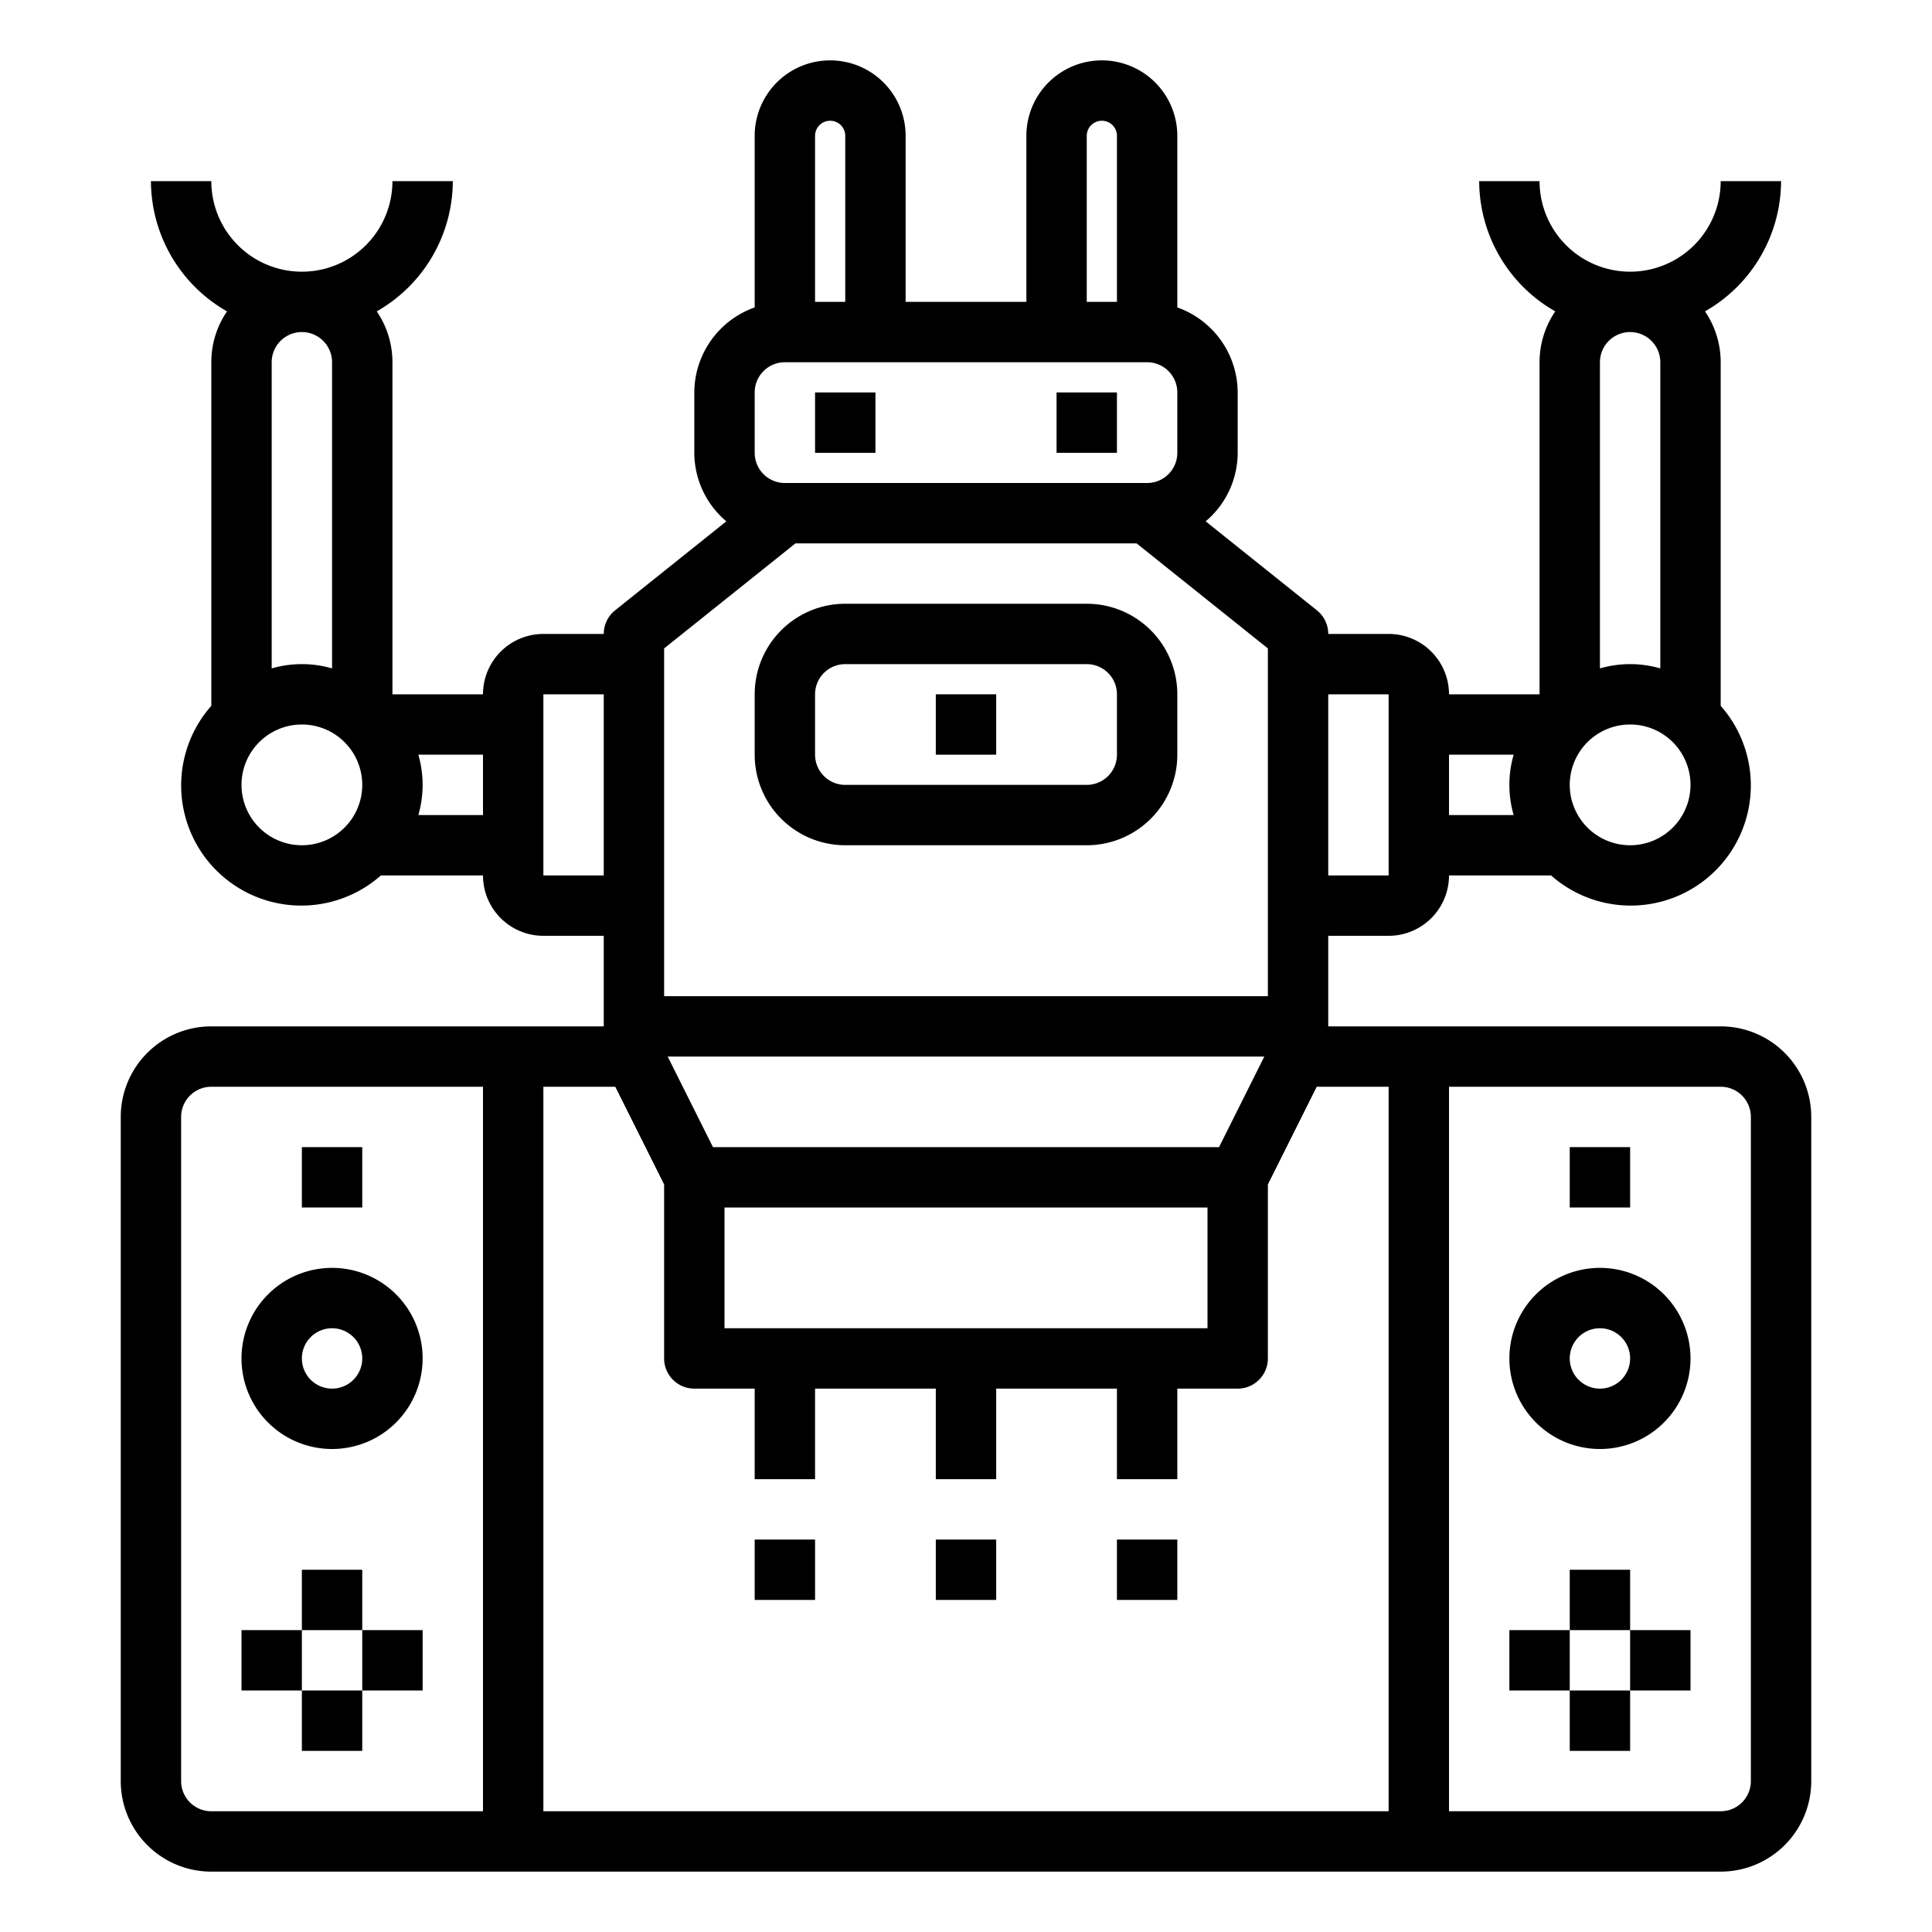 <svg xmlns="http://www.w3.org/2000/svg" viewBox="0 0 64 64" x="0px" y="0px"><g data-name="Robot Controller"><path d="M28,28h8a3,3,0,0,0,3-3V23a3,3,0,0,0-3-3H28a3,3,0,0,0-3,3v2A3,3,0,0,0,28,28Zm-1-5a1,1,0,0,1,1-1h8a1,1,0,0,1,1,1v2a1,1,0,0,1-1,1H28a1,1,0,0,1-1-1Z"></path><rect x="31" y="23" width="2" height="2"></rect><rect x="27" y="13" width="2" height="2"></rect><rect x="35" y="13" width="2" height="2"></rect><path d="M57,34H44V31h2a2,2,0,0,0,2-2h3.382A3.98,3.98,0,0,0,57,23.382V12a2.981,2.981,0,0,0-.52-1.685A4.983,4.983,0,0,0,59,6H57a3,3,0,0,1-6,0H49a4.983,4.983,0,0,0,2.52,4.315A2.981,2.981,0,0,0,51,12V23H48a2,2,0,0,0-2-2H44a1,1,0,0,0-.375-.781L39.939,17.27A2.978,2.978,0,0,0,41,15V13a3,3,0,0,0-2-2.816V4.5a2.5,2.5,0,0,0-5,0V10H30V4.5a2.5,2.5,0,0,0-5,0v5.684A3,3,0,0,0,23,13v2a2.978,2.978,0,0,0,1.061,2.27l-3.686,2.949A1,1,0,0,0,20,21H18a2,2,0,0,0-2,2H13V12a2.981,2.981,0,0,0-.52-1.685A4.983,4.983,0,0,0,15,6H13A3,3,0,0,1,7,6H5a4.983,4.983,0,0,0,2.52,4.315A2.981,2.981,0,0,0,7,12V23.382A3.98,3.98,0,0,0,12.618,29H16a2,2,0,0,0,2,2h2v3H7a3,3,0,0,0-3,3V59a3,3,0,0,0,3,3H57a3,3,0,0,0,3-3V37A3,3,0,0,0,57,34Zm-3-6a2,2,0,1,1,2-2A2,2,0,0,1,54,28Zm1-16V22.142a3.592,3.592,0,0,0-2,0V12a1,1,0,0,1,2,0ZM50.142,25a3.592,3.592,0,0,0,0,2H48V25ZM11,12V22.142a3.592,3.592,0,0,0-2,0V12a1,1,0,0,1,2,0ZM10,28a2,2,0,1,1,2-2A2,2,0,0,1,10,28Zm3.858-1a3.592,3.592,0,0,0,0-2H16v2ZM24,44V40H40v4Zm16.382-6H23.618l-1.5-3H41.882ZM46,23v6H44V23ZM36,4.5a.5.5,0,0,1,1,0V10H36ZM27.5,4a.5.5,0,0,1,.5.5V10H27V4.5A.5.5,0,0,1,27.5,4ZM25,13a1,1,0,0,1,1-1H38a1,1,0,0,1,1,1v2a1,1,0,0,1-1,1H26a1,1,0,0,1-1-1Zm1.351,5h11.3L42,21.48V33H22V21.48ZM18,29V23h2v6ZM6,59V37a1,1,0,0,1,1-1h9V60H7A1,1,0,0,1,6,59ZM18,36h2.382L22,39.236V45a1,1,0,0,0,1,1h2v3h2V46h4v3h2V46h4v3h2V46h2a1,1,0,0,0,1-1V39.236L43.618,36H46V60H18ZM58,59a1,1,0,0,1-1,1H48V36h9a1,1,0,0,1,1,1Z"></path><path d="M11,42a3,3,0,1,0,3,3A3,3,0,0,0,11,42Zm0,4a1,1,0,1,1,1-1A1,1,0,0,1,11,46Z"></path><rect x="8" y="54" width="2" height="2"></rect><rect x="12" y="54" width="2" height="2"></rect><rect x="10" y="52" width="2" height="2"></rect><rect x="10" y="56" width="2" height="2"></rect><path d="M53,42a3,3,0,1,0,3,3A3,3,0,0,0,53,42Zm0,4a1,1,0,1,1,1-1A1,1,0,0,1,53,46Z"></path><rect x="50" y="54" width="2" height="2"></rect><rect x="54" y="54" width="2" height="2"></rect><rect x="52" y="52" width="2" height="2"></rect><rect x="52" y="56" width="2" height="2"></rect><rect x="10" y="38" width="2" height="2"></rect><rect x="52" y="38" width="2" height="2"></rect><rect x="31" y="51" width="2" height="2"></rect><rect x="37" y="51" width="2" height="2"></rect><rect x="25" y="51" width="2" height="2"></rect></g></svg>